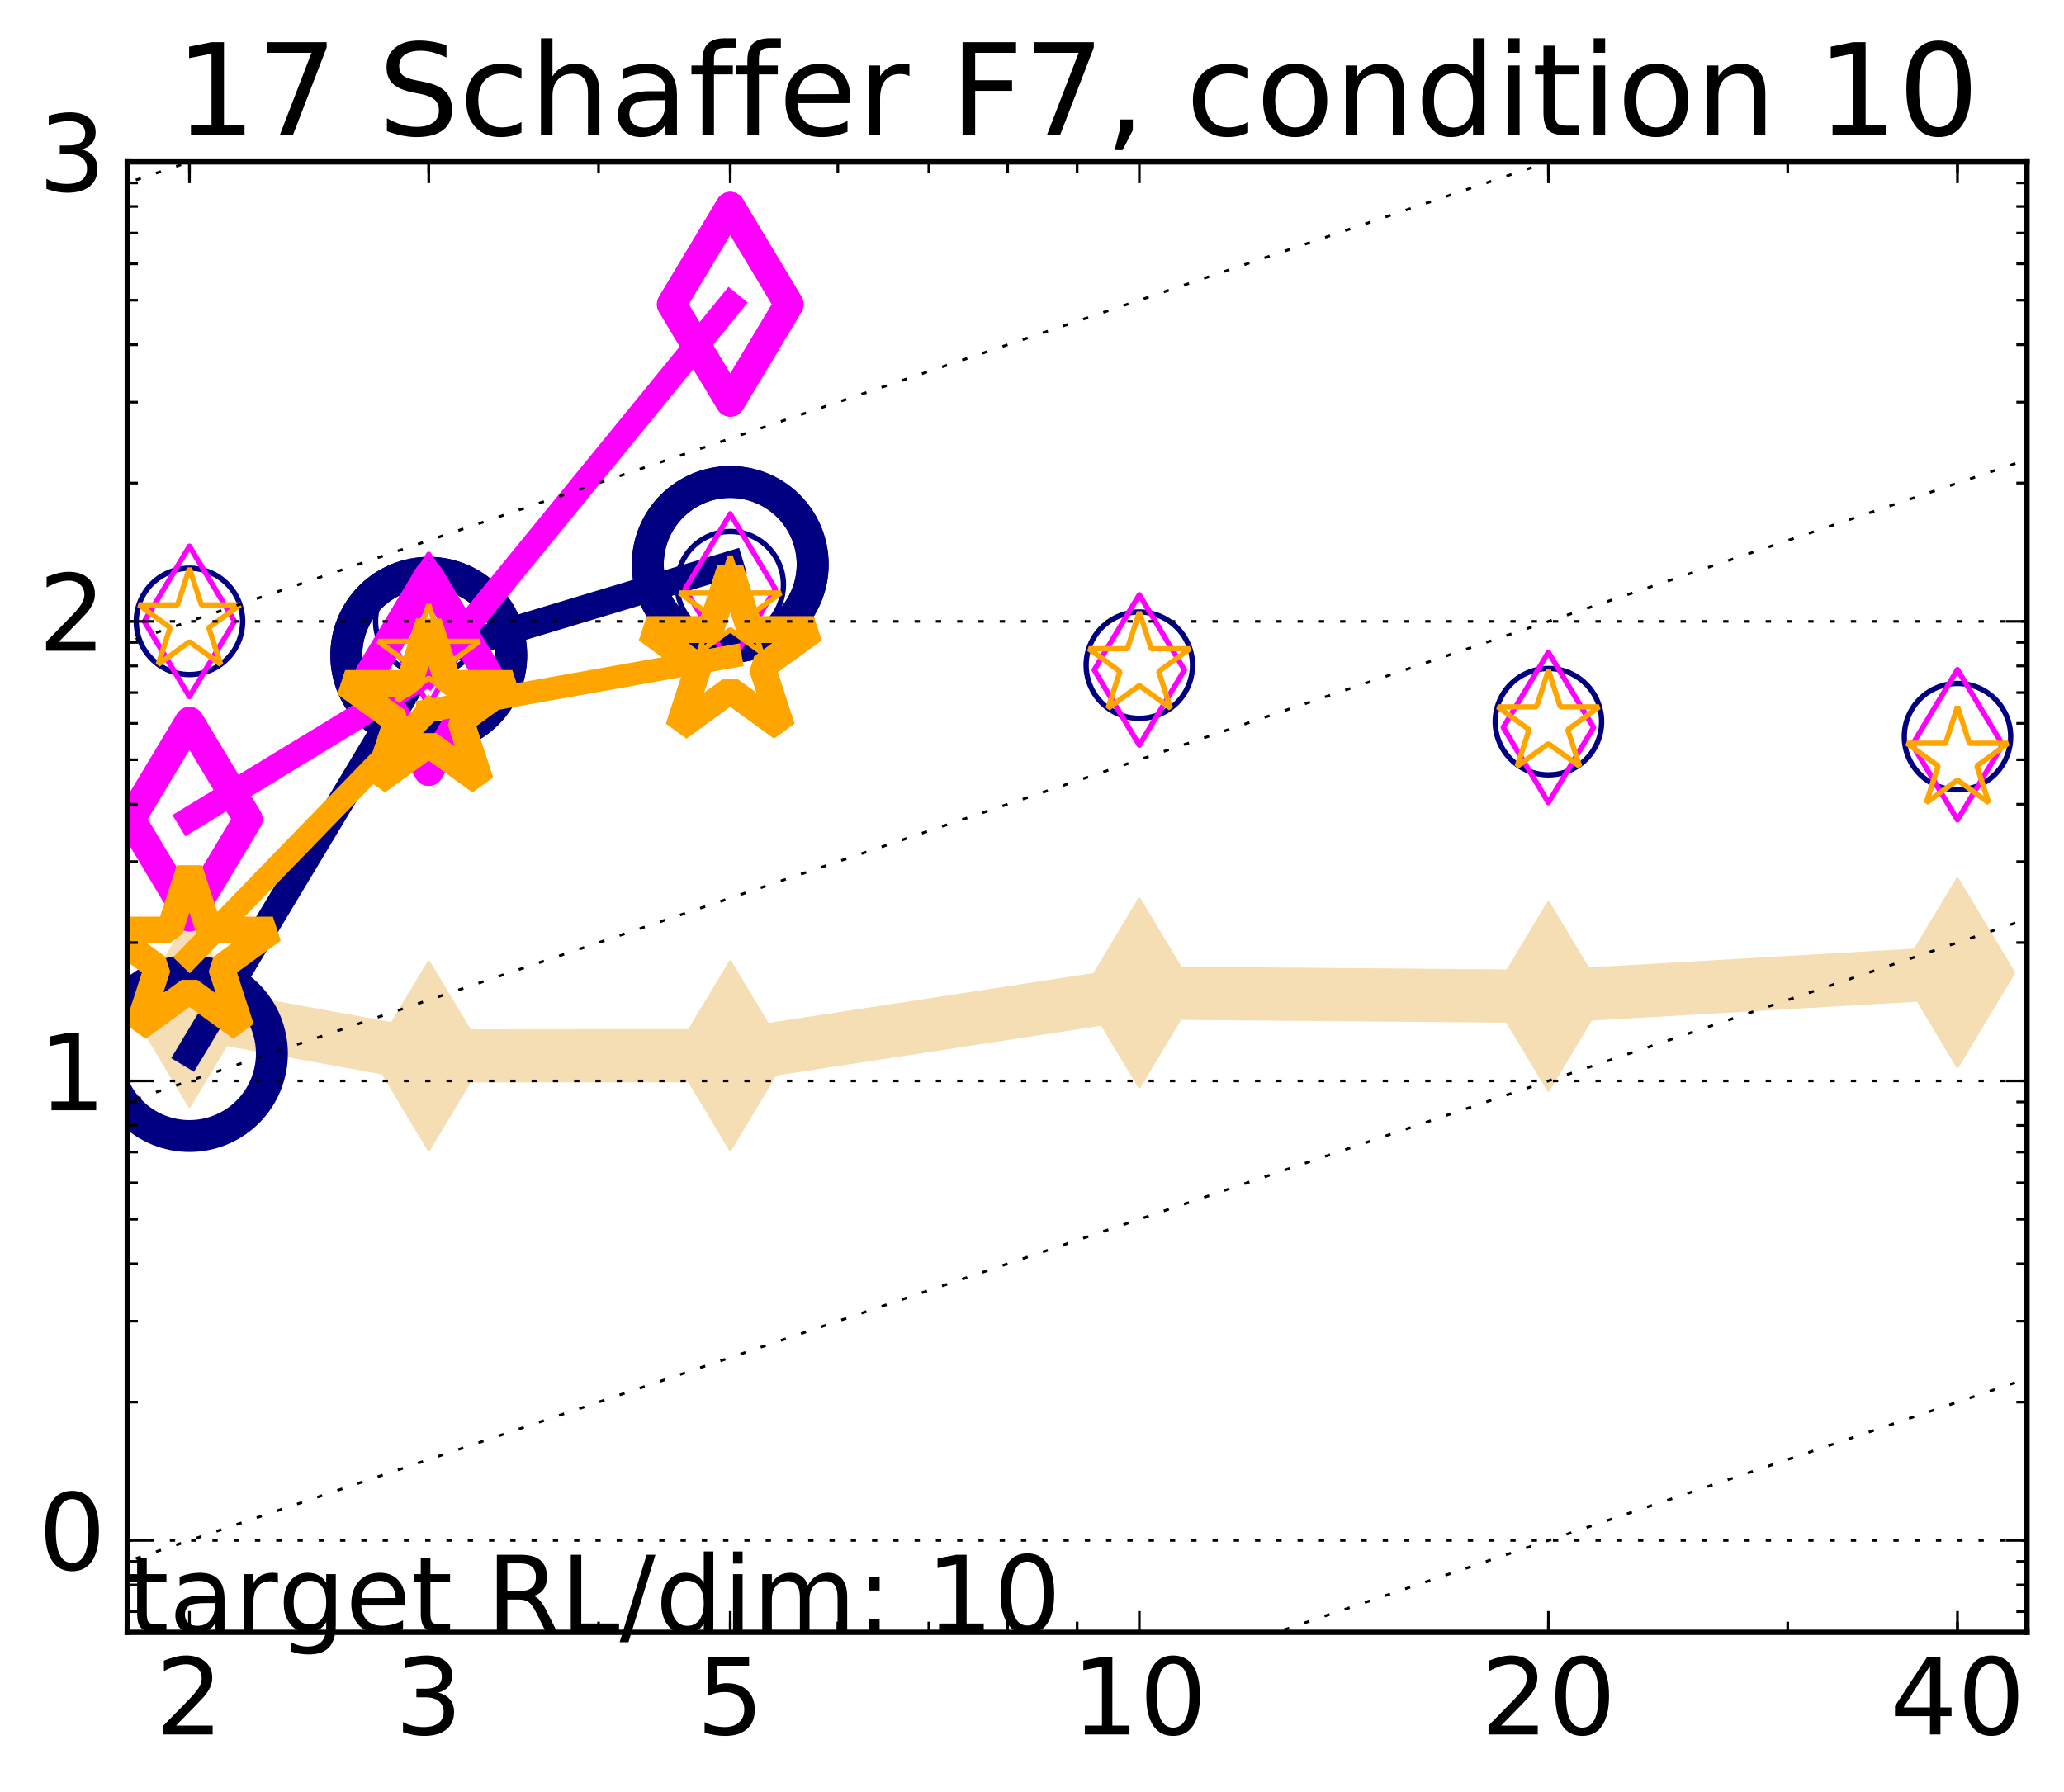 <?xml version="1.0" encoding="utf-8" standalone="no"?>
<!DOCTYPE svg PUBLIC "-//W3C//DTD SVG 1.1//EN"
  "http://www.w3.org/Graphics/SVG/1.1/DTD/svg11.dtd">
<!-- Created with matplotlib (http://matplotlib.org/) -->
<svg height="337pt" version="1.1" viewBox="0 0 388 337" width="388pt" xmlns="http://www.w3.org/2000/svg" xmlns:xlink="http://www.w3.org/1999/xlink">
 <defs>
  <style type="text/css">
*{stroke-linecap:butt;stroke-linejoin:round;stroke-miterlimit:100000;}
  </style>
 </defs>
 <g id="figure_1">
  <g id="patch_1">
   <path d="M 0 337.473 
L 388.245 337.473 
L 388.245 0 
L 0 0 
z
" style="fill:#ffffff;"/>
  </g>
  <g id="axes_1">
   <g id="patch_2">
    <path d="M 23.925 306.916 
L 381.045 306.916 
L 381.045 30.436 
L 23.925 30.436 
z
" style="fill:#ffffff;"/>
   </g>
   <g id="line2d_1">
    <path clip-path="url(#p5374dbd793)" d="M 35.614 190.344 
L 80.599 198.54 
L 137.273 198.496 
L 214.174 186.695 
L 291.076 187.353 
L 367.977 182.898 
" style="fill:none;stroke:#f5deb3;stroke-linecap:square;stroke-width:10.0;"/>
    <defs>
     <path d="M -0 17.678 
L 10.607 0 
L 0 -17.678 
L -10.607 -0 
z
" id="mf385899642" style="stroke:#f5deb3;stroke-linejoin:miter;stroke-width:0.5;"/>
    </defs>
    <g clip-path="url(#p5374dbd793)">
     <use style="fill:#f5deb3;stroke:#f5deb3;stroke-linejoin:miter;stroke-width:0.5;" x="35.614" xlink:href="#mf385899642" y="190.344"/>
     <use style="fill:#f5deb3;stroke:#f5deb3;stroke-linejoin:miter;stroke-width:0.5;" x="80.599" xlink:href="#mf385899642" y="198.54"/>
     <use style="fill:#f5deb3;stroke:#f5deb3;stroke-linejoin:miter;stroke-width:0.5;" x="137.273" xlink:href="#mf385899642" y="198.496"/>
     <use style="fill:#f5deb3;stroke:#f5deb3;stroke-linejoin:miter;stroke-width:0.5;" x="214.174" xlink:href="#mf385899642" y="186.695"/>
     <use style="fill:#f5deb3;stroke:#f5deb3;stroke-linejoin:miter;stroke-width:0.5;" x="291.076" xlink:href="#mf385899642" y="187.353"/>
     <use style="fill:#f5deb3;stroke:#f5deb3;stroke-linejoin:miter;stroke-width:0.5;" x="367.977" xlink:href="#mf385899642" y="182.898"/>
    </g>
   </g>
   <g id="line2d_2">
    <path clip-path="url(#p5374dbd793)" d="M 35.614 198.101 
L 80.599 123.2 
" style="fill:none;stroke:#000080;stroke-linecap:square;stroke-width:5.0;"/>
    <defs>
     <path d="M 0 15.5 
C 4.111 15.5 8.053 13.867 10.96 10.96 
C 13.867 8.053 15.5 4.111 15.5 0 
C 15.5 -4.111 13.867 -8.053 10.96 -10.96 
C 8.053 -13.867 4.111 -15.5 0 -15.5 
C -4.111 -15.5 -8.053 -13.867 -10.96 -10.96 
C -13.867 -8.053 -15.5 -4.111 -15.5 0 
C -15.5 4.111 -13.867 8.053 -10.96 10.96 
C -8.053 13.867 -4.111 15.5 0 15.5 
z
" id="m1845f52365" style="stroke:#000080;stroke-width:6.0;"/>
    </defs>
    <g clip-path="url(#p5374dbd793)">
     <use style="fill:none;stroke:#000080;stroke-width:6.0;" x="35.614" xlink:href="#m1845f52365" y="198.101"/>
     <use style="fill:none;stroke:#000080;stroke-width:6.0;" x="80.599" xlink:href="#m1845f52365" y="123.2"/>
    </g>
   </g>
   <g id="line2d_3">
    <path clip-path="url(#p5374dbd793)" d="M 80.599 123.2 
L 137.273 106.121 
" style="fill:none;stroke:#000080;stroke-linecap:square;stroke-width:5.0;"/>
    <g clip-path="url(#p5374dbd793)">
     <use style="fill:none;stroke:#000080;stroke-width:6.0;" x="80.599" xlink:href="#m1845f52365" y="123.2"/>
     <use style="fill:none;stroke:#000080;stroke-width:6.0;" x="137.273" xlink:href="#m1845f52365" y="106.121"/>
    </g>
   </g>
   <g id="line2d_4">
    <path clip-path="url(#p5374dbd793)" d="M 137.273 106.121 
" style="fill:none;stroke:#000080;stroke-linecap:square;stroke-width:5.0;"/>
    <g clip-path="url(#p5374dbd793)">
     <use style="fill:none;stroke:#000080;stroke-width:6.0;" x="137.273" xlink:href="#m1845f52365" y="106.121"/>
    </g>
   </g>
   <g id="line2d_5"/>
   <g id="line2d_6">
    <defs>
     <path d="M 0 10 
C 2.652 10 5.196 8.946 7.071 7.071 
C 8.946 5.196 10 2.652 10 0 
C 10 -2.652 8.946 -5.196 7.071 -7.071 
C 5.196 -8.946 2.652 -10 0 -10 
C -2.652 -10 -5.196 -8.946 -7.071 -7.071 
C -8.946 -5.196 -10 -2.652 -10 0 
C -10 2.652 -8.946 5.196 -7.071 7.071 
C -5.196 8.946 -2.652 10 0 10 
z
" id="m3230e5a90c" style="stroke:#000080;"/>
    </defs>
    <g clip-path="url(#p5374dbd793)">
     <use style="fill:none;stroke:#000080;" x="35.614" xlink:href="#m3230e5a90c" y="116.836"/>
     <use style="fill:none;stroke:#000080;" x="80.599" xlink:href="#m3230e5a90c" y="116.836"/>
     <use style="fill:none;stroke:#000080;" x="137.273" xlink:href="#m3230e5a90c" y="109.933"/>
     <use style="fill:none;stroke:#000080;" x="214.174" xlink:href="#m3230e5a90c" y="125.069"/>
     <use style="fill:none;stroke:#000080;" x="291.076" xlink:href="#m3230e5a90c" y="135.693"/>
     <use style="fill:none;stroke:#000080;" x="367.977" xlink:href="#m3230e5a90c" y="138.509"/>
    </g>
   </g>
   <g id="line2d_7">
    <path clip-path="url(#p5374dbd793)" d="M 35.614 154.027 
L 80.599 126.627 
" style="fill:none;stroke:#ff00ff;stroke-linecap:square;stroke-width:4.667;"/>
    <defs>
     <path d="M -0 18.385 
L 11.031 0 
L 0 -18.385 
L -11.031 -0 
z
" id="m3f349954c4" style="stroke:#ff00ff;stroke-linejoin:miter;stroke-width:5.5;"/>
    </defs>
    <g clip-path="url(#p5374dbd793)">
     <use style="fill:none;stroke:#ff00ff;stroke-linejoin:miter;stroke-width:5.5;" x="35.614" xlink:href="#m3f349954c4" y="154.027"/>
     <use style="fill:none;stroke:#ff00ff;stroke-linejoin:miter;stroke-width:5.5;" x="80.599" xlink:href="#m3f349954c4" y="126.627"/>
    </g>
   </g>
   <g id="line2d_8">
    <path clip-path="url(#p5374dbd793)" d="M 80.599 126.627 
L 137.273 57.208 
" style="fill:none;stroke:#ff00ff;stroke-linecap:square;stroke-width:4.667;"/>
    <g clip-path="url(#p5374dbd793)">
     <use style="fill:none;stroke:#ff00ff;stroke-linejoin:miter;stroke-width:5.5;" x="80.599" xlink:href="#m3f349954c4" y="126.627"/>
     <use style="fill:none;stroke:#ff00ff;stroke-linejoin:miter;stroke-width:5.5;" x="137.273" xlink:href="#m3f349954c4" y="57.208"/>
    </g>
   </g>
   <g id="line2d_9">
    <path clip-path="url(#p5374dbd793)" d="M 137.273 57.208 
" style="fill:none;stroke:#ff00ff;stroke-linecap:square;stroke-width:4.667;"/>
    <g clip-path="url(#p5374dbd793)">
     <use style="fill:none;stroke:#ff00ff;stroke-linejoin:miter;stroke-width:5.5;" x="137.273" xlink:href="#m3f349954c4" y="57.208"/>
    </g>
   </g>
   <g id="line2d_10"/>
   <g id="line2d_11">
    <defs>
     <path d="M -0 14.142 
L 8.485 0 
L -0 -14.142 
L -8.485 -0 
z
" id="me1ca79b03e" style="stroke:#ff00ff;stroke-linejoin:miter;"/>
    </defs>
    <g clip-path="url(#p5374dbd793)">
     <use style="fill:none;stroke:#ff00ff;stroke-linejoin:miter;" x="35.614" xlink:href="#me1ca79b03e" y="116.836"/>
     <use style="fill:none;stroke:#ff00ff;stroke-linejoin:miter;" x="80.599" xlink:href="#me1ca79b03e" y="118.368"/>
     <use style="fill:none;stroke:#ff00ff;stroke-linejoin:miter;" x="137.273" xlink:href="#me1ca79b03e" y="110.753"/>
     <use style="fill:none;stroke:#ff00ff;stroke-linejoin:miter;" x="214.174" xlink:href="#me1ca79b03e" y="125.967"/>
     <use style="fill:none;stroke:#ff00ff;stroke-linejoin:miter;" x="291.076" xlink:href="#me1ca79b03e" y="136.762"/>
     <use style="fill:none;stroke:#ff00ff;stroke-linejoin:miter;" x="367.977" xlink:href="#me1ca79b03e" y="140.027"/>
    </g>
   </g>
   <g id="line2d_12">
    <path clip-path="url(#p5374dbd793)" d="M 35.614 179.95 
L 80.599 133.602 
" style="fill:none;stroke:#ffa500;stroke-linecap:square;stroke-width:4.333;"/>
    <defs>
     <path d="M 0 -16.5 
L -3.704 -5.099 
L -15.692 -5.099 
L -5.994 1.948 
L -9.698 13.349 
L -0 6.302 
L 9.698 13.349 
L 5.994 1.948 
L 15.692 -5.099 
L 3.704 -5.099 
z
" id="m1f66121f19" style="stroke:#ffa500;stroke-linejoin:bevel;stroke-width:5.0;"/>
    </defs>
    <g clip-path="url(#p5374dbd793)">
     <use style="fill:none;stroke:#ffa500;stroke-linejoin:bevel;stroke-width:5.0;" x="35.614" xlink:href="#m1f66121f19" y="179.95"/>
     <use style="fill:none;stroke:#ffa500;stroke-linejoin:bevel;stroke-width:5.0;" x="80.599" xlink:href="#m1f66121f19" y="133.602"/>
    </g>
   </g>
   <g id="line2d_13">
    <path clip-path="url(#p5374dbd793)" d="M 80.599 133.602 
L 137.273 123.479 
" style="fill:none;stroke:#ffa500;stroke-linecap:square;stroke-width:4.333;"/>
    <g clip-path="url(#p5374dbd793)">
     <use style="fill:none;stroke:#ffa500;stroke-linejoin:bevel;stroke-width:5.0;" x="80.599" xlink:href="#m1f66121f19" y="133.602"/>
     <use style="fill:none;stroke:#ffa500;stroke-linejoin:bevel;stroke-width:5.0;" x="137.273" xlink:href="#m1f66121f19" y="123.479"/>
    </g>
   </g>
   <g id="line2d_14">
    <path clip-path="url(#p5374dbd793)" d="M 137.273 123.479 
" style="fill:none;stroke:#ffa500;stroke-linecap:square;stroke-width:4.333;"/>
    <g clip-path="url(#p5374dbd793)">
     <use style="fill:none;stroke:#ffa500;stroke-linejoin:bevel;stroke-width:5.0;" x="137.273" xlink:href="#m1f66121f19" y="123.479"/>
    </g>
   </g>
   <g id="line2d_15"/>
   <g id="line2d_16">
    <defs>
     <path d="M 0 -10 
L -2.245 -3.09 
L -9.511 -3.09 
L -3.633 1.18 
L -5.878 8.09 
L -0 3.82 
L 5.878 8.09 
L 3.633 1.18 
L 9.511 -3.09 
L 2.245 -3.09 
z
" id="m0c1219dcbb" style="stroke:#ffa500;stroke-linejoin:bevel;"/>
    </defs>
    <g clip-path="url(#p5374dbd793)">
     <use style="fill:none;stroke:#ffa500;stroke-linejoin:bevel;" x="35.614" xlink:href="#m0c1219dcbb" y="116.836"/>
     <use style="fill:none;stroke:#ffa500;stroke-linejoin:bevel;" x="80.599" xlink:href="#m0c1219dcbb" y="123.678"/>
     <use style="fill:none;stroke:#ffa500;stroke-linejoin:bevel;" x="137.273" xlink:href="#m0c1219dcbb" y="114.579"/>
     <use style="fill:none;stroke:#ffa500;stroke-linejoin:bevel;" x="214.174" xlink:href="#m0c1219dcbb" y="125.069"/>
     <use style="fill:none;stroke:#ffa500;stroke-linejoin:bevel;" x="291.076" xlink:href="#m0c1219dcbb" y="136.004"/>
     <use style="fill:none;stroke:#ffa500;stroke-linejoin:bevel;" x="367.977" xlink:href="#m0c1219dcbb" y="142.845"/>
    </g>
   </g>
   <g id="line2d_17"/>
   <g id="line2d_18">
    <path clip-path="url(#p5374dbd793)" d="M 146.68 338.473 
L 389.245 256.434 
" style="fill:none;stroke:#000000;stroke-dasharray:1,3;stroke-dashoffset:0.0;stroke-width:0.5;"/>
   </g>
   <g id="line2d_19">
    <path clip-path="url(#p5374dbd793)" d="M -1 302.02 
L 389.245 170.034 
" style="fill:none;stroke:#000000;stroke-dasharray:1,3;stroke-dashoffset:0.0;stroke-width:0.5;"/>
   </g>
   <g id="line2d_20">
    <path clip-path="url(#p5374dbd793)" d="M -1 215.62 
L 389.245 83.634 
" style="fill:none;stroke:#000000;stroke-dasharray:1,3;stroke-dashoffset:0.0;stroke-width:0.5;"/>
   </g>
   <g id="line2d_21">
    <path clip-path="url(#p5374dbd793)" d="M -1 129.22 
L 384.024 -1 
" style="fill:none;stroke:#000000;stroke-dasharray:1,3;stroke-dashoffset:0.0;stroke-width:0.5;"/>
   </g>
   <g id="line2d_22">
    <path clip-path="url(#p5374dbd793)" d="M -1 42.82 
L 128.563 -1 
" style="fill:none;stroke:#000000;stroke-dasharray:1,3;stroke-dashoffset:0.0;stroke-width:0.5;"/>
   </g>
   <g id="line2d_23">
    <path clip-path="url(#p5374dbd793)" style="fill:none;stroke:#000000;stroke-dasharray:1,3;stroke-dashoffset:0.0;stroke-width:0.5;"/>
   </g>
   <g id="line2d_24">
    <path clip-path="url(#p5374dbd793)" style="fill:none;stroke:#000000;stroke-dasharray:1,3;stroke-dashoffset:0.0;stroke-width:0.5;"/>
   </g>
   <g id="line2d_25">
    <path clip-path="url(#p5374dbd793)" style="fill:none;stroke:#000000;stroke-dasharray:1,3;stroke-dashoffset:0.0;stroke-width:0.5;"/>
   </g>
   <g id="line2d_26">
    <path clip-path="url(#p5374dbd793)" style="fill:none;stroke:#000000;stroke-dasharray:1,3;stroke-dashoffset:0.0;stroke-width:0.5;"/>
   </g>
   <g id="patch_3">
    <path d="M 23.925 30.436 
L 381.045 30.436 
" style="fill:none;stroke:#000000;stroke-linecap:square;stroke-linejoin:miter;"/>
   </g>
   <g id="patch_4">
    <path d="M 381.045 306.916 
L 381.045 30.436 
" style="fill:none;stroke:#000000;stroke-linecap:square;stroke-linejoin:miter;"/>
   </g>
   <g id="patch_5">
    <path d="M 23.925 306.916 
L 381.045 306.916 
" style="fill:none;stroke:#000000;stroke-linecap:square;stroke-linejoin:miter;"/>
   </g>
   <g id="patch_6">
    <path d="M 23.925 306.916 
L 23.925 30.436 
" style="fill:none;stroke:#000000;stroke-linecap:square;stroke-linejoin:miter;"/>
   </g>
   <g id="matplotlib.axis_1">
    <g id="xtick_1">
     <g id="line2d_27">
      <defs>
       <path d="M 0 0 
L 0 -4 
" id="m4914d55da1" style="stroke:#000000;stroke-width:0.5;"/>
      </defs>
      <g>
       <use style="stroke:#000000;stroke-width:0.5;" x="35.614" xlink:href="#m4914d55da1" y="306.916"/>
      </g>
     </g>
     <g id="line2d_28">
      <defs>
       <path d="M 0 0 
L 0 4 
" id="m91e66fb997" style="stroke:#000000;stroke-width:0.5;"/>
      </defs>
      <g>
       <use style="stroke:#000000;stroke-width:0.5;" x="35.614" xlink:href="#m91e66fb997" y="30.436"/>
      </g>
     </g>
     <g id="text_1">
      <!-- 2 -->
      <defs>
       <path d="M 19.188 8.297 
L 53.609 8.297 
L 53.609 0 
L 7.328 0 
L 7.328 8.297 
Q 12.938 14.109 22.625 23.891 
Q 32.328 33.688 34.812 36.531 
Q 39.547 41.844 41.422 45.531 
Q 43.312 49.219 43.312 52.781 
Q 43.312 58.594 39.234 62.25 
Q 35.156 65.922 28.609 65.922 
Q 23.969 65.922 18.812 64.312 
Q 13.672 62.703 7.812 59.422 
L 7.812 69.391 
Q 13.766 71.781 18.938 73 
Q 24.125 74.219 28.422 74.219 
Q 39.75 74.219 46.484 68.547 
Q 53.219 62.891 53.219 53.422 
Q 53.219 48.922 51.531 44.891 
Q 49.859 40.875 45.406 35.406 
Q 44.188 33.984 37.641 27.219 
Q 31.109 20.453 19.188 8.297 
" id="BitstreamVeraSans-Roman-32"/>
      </defs>
      <g transform="translate(29.252 326.113)scale(0.2 -0.2)">
       <use xlink:href="#BitstreamVeraSans-Roman-32"/>
      </g>
     </g>
    </g>
    <g id="xtick_2">
     <g id="line2d_29">
      <g>
       <use style="stroke:#000000;stroke-width:0.5;" x="80.599" xlink:href="#m4914d55da1" y="306.916"/>
      </g>
     </g>
     <g id="line2d_30">
      <g>
       <use style="stroke:#000000;stroke-width:0.5;" x="80.599" xlink:href="#m91e66fb997" y="30.436"/>
      </g>
     </g>
     <g id="text_2">
      <!-- 3 -->
      <defs>
       <path d="M 40.578 39.312 
Q 47.656 37.797 51.625 33 
Q 55.609 28.219 55.609 21.188 
Q 55.609 10.406 48.188 4.484 
Q 40.766 -1.422 27.094 -1.422 
Q 22.516 -1.422 17.656 -0.516 
Q 12.797 0.391 7.625 2.203 
L 7.625 11.719 
Q 11.719 9.328 16.594 8.109 
Q 21.484 6.891 26.812 6.891 
Q 36.078 6.891 40.938 10.547 
Q 45.797 14.203 45.797 21.188 
Q 45.797 27.641 41.281 31.266 
Q 36.766 34.906 28.719 34.906 
L 20.219 34.906 
L 20.219 43.016 
L 29.109 43.016 
Q 36.375 43.016 40.234 45.922 
Q 44.094 48.828 44.094 54.297 
Q 44.094 59.906 40.109 62.906 
Q 36.141 65.922 28.719 65.922 
Q 24.656 65.922 20.016 65.031 
Q 15.375 64.156 9.812 62.312 
L 9.812 71.094 
Q 15.438 72.656 20.344 73.438 
Q 25.25 74.219 29.594 74.219 
Q 40.828 74.219 47.359 69.109 
Q 53.906 64.016 53.906 55.328 
Q 53.906 49.266 50.438 45.094 
Q 46.969 40.922 40.578 39.312 
" id="BitstreamVeraSans-Roman-33"/>
      </defs>
      <g transform="translate(74.236 326.113)scale(0.2 -0.2)">
       <use xlink:href="#BitstreamVeraSans-Roman-33"/>
      </g>
     </g>
    </g>
    <g id="xtick_3">
     <g id="line2d_31">
      <g>
       <use style="stroke:#000000;stroke-width:0.5;" x="137.273" xlink:href="#m4914d55da1" y="306.916"/>
      </g>
     </g>
     <g id="line2d_32">
      <g>
       <use style="stroke:#000000;stroke-width:0.5;" x="137.273" xlink:href="#m91e66fb997" y="30.436"/>
      </g>
     </g>
     <g id="text_3">
      <!-- 5 -->
      <defs>
       <path d="M 10.797 72.906 
L 49.516 72.906 
L 49.516 64.594 
L 19.828 64.594 
L 19.828 46.734 
Q 21.969 47.469 24.109 47.828 
Q 26.266 48.188 28.422 48.188 
Q 40.625 48.188 47.75 41.5 
Q 54.891 34.812 54.891 23.391 
Q 54.891 11.625 47.562 5.094 
Q 40.234 -1.422 26.906 -1.422 
Q 22.312 -1.422 17.547 -0.641 
Q 12.797 0.141 7.719 1.703 
L 7.719 11.625 
Q 12.109 9.234 16.797 8.062 
Q 21.484 6.891 26.703 6.891 
Q 35.156 6.891 40.078 11.328 
Q 45.016 15.766 45.016 23.391 
Q 45.016 31 40.078 35.438 
Q 35.156 39.891 26.703 39.891 
Q 22.75 39.891 18.812 39.016 
Q 14.891 38.141 10.797 36.281 
z
" id="BitstreamVeraSans-Roman-35"/>
      </defs>
      <g transform="translate(130.91 326.113)scale(0.2 -0.2)">
       <use xlink:href="#BitstreamVeraSans-Roman-35"/>
      </g>
     </g>
    </g>
    <g id="xtick_4">
     <g id="line2d_33">
      <g>
       <use style="stroke:#000000;stroke-width:0.5;" x="214.174" xlink:href="#m4914d55da1" y="306.916"/>
      </g>
     </g>
     <g id="line2d_34">
      <g>
       <use style="stroke:#000000;stroke-width:0.5;" x="214.174" xlink:href="#m91e66fb997" y="30.436"/>
      </g>
     </g>
     <g id="text_4">
      <!-- 10 -->
      <defs>
       <path d="M 31.781 66.406 
Q 24.172 66.406 20.328 58.906 
Q 16.5 51.422 16.5 36.375 
Q 16.5 21.391 20.328 13.891 
Q 24.172 6.391 31.781 6.391 
Q 39.453 6.391 43.281 13.891 
Q 47.125 21.391 47.125 36.375 
Q 47.125 51.422 43.281 58.906 
Q 39.453 66.406 31.781 66.406 
M 31.781 74.219 
Q 44.047 74.219 50.516 64.516 
Q 56.984 54.828 56.984 36.375 
Q 56.984 17.969 50.516 8.266 
Q 44.047 -1.422 31.781 -1.422 
Q 19.531 -1.422 13.062 8.266 
Q 6.594 17.969 6.594 36.375 
Q 6.594 54.828 13.062 64.516 
Q 19.531 74.219 31.781 74.219 
" id="BitstreamVeraSans-Roman-30"/>
       <path d="M 12.406 8.297 
L 28.516 8.297 
L 28.516 63.922 
L 10.984 60.406 
L 10.984 69.391 
L 28.422 72.906 
L 38.281 72.906 
L 38.281 8.297 
L 54.391 8.297 
L 54.391 0 
L 12.406 0 
z
" id="BitstreamVeraSans-Roman-31"/>
      </defs>
      <g transform="translate(201.449 326.113)scale(0.2 -0.2)">
       <use xlink:href="#BitstreamVeraSans-Roman-31"/>
       <use x="63.623" xlink:href="#BitstreamVeraSans-Roman-30"/>
      </g>
     </g>
    </g>
    <g id="xtick_5">
     <g id="line2d_35">
      <g>
       <use style="stroke:#000000;stroke-width:0.5;" x="291.076" xlink:href="#m4914d55da1" y="306.916"/>
      </g>
     </g>
     <g id="line2d_36">
      <g>
       <use style="stroke:#000000;stroke-width:0.5;" x="291.076" xlink:href="#m91e66fb997" y="30.436"/>
      </g>
     </g>
     <g id="text_5">
      <!-- 20 -->
      <g transform="translate(278.351 326.113)scale(0.2 -0.2)">
       <use xlink:href="#BitstreamVeraSans-Roman-32"/>
       <use x="63.623" xlink:href="#BitstreamVeraSans-Roman-30"/>
      </g>
     </g>
    </g>
    <g id="xtick_6">
     <g id="line2d_37">
      <g>
       <use style="stroke:#000000;stroke-width:0.5;" x="367.977" xlink:href="#m4914d55da1" y="306.916"/>
      </g>
     </g>
     <g id="line2d_38">
      <g>
       <use style="stroke:#000000;stroke-width:0.5;" x="367.977" xlink:href="#m91e66fb997" y="30.436"/>
      </g>
     </g>
     <g id="text_6">
      <!-- 40 -->
      <defs>
       <path d="M 37.797 64.312 
L 12.891 25.391 
L 37.797 25.391 
z
M 35.203 72.906 
L 47.609 72.906 
L 47.609 25.391 
L 58.016 25.391 
L 58.016 17.188 
L 47.609 17.188 
L 47.609 0 
L 37.797 0 
L 37.797 17.188 
L 4.891 17.188 
L 4.891 26.703 
z
" id="BitstreamVeraSans-Roman-34"/>
      </defs>
      <g transform="translate(355.252 326.113)scale(0.2 -0.2)">
       <use xlink:href="#BitstreamVeraSans-Roman-34"/>
       <use x="63.623" xlink:href="#BitstreamVeraSans-Roman-30"/>
      </g>
     </g>
    </g>
    <g id="xtick_7">
     <g id="line2d_39">
      <defs>
       <path d="M 0 0 
L 0 -2 
" id="m362e3a668c" style="stroke:#000000;stroke-width:0.5;"/>
      </defs>
      <g>
       <use style="stroke:#000000;stroke-width:0.5;" x="35.614" xlink:href="#m362e3a668c" y="306.916"/>
      </g>
     </g>
     <g id="line2d_40">
      <defs>
       <path d="M 0 0 
L 0 2 
" id="mebaa63daa7" style="stroke:#000000;stroke-width:0.5;"/>
      </defs>
      <g>
       <use style="stroke:#000000;stroke-width:0.5;" x="35.614" xlink:href="#mebaa63daa7" y="30.436"/>
      </g>
     </g>
    </g>
    <g id="xtick_8">
     <g id="line2d_41">
      <g>
       <use style="stroke:#000000;stroke-width:0.5;" x="80.599" xlink:href="#m362e3a668c" y="306.916"/>
      </g>
     </g>
     <g id="line2d_42">
      <g>
       <use style="stroke:#000000;stroke-width:0.5;" x="80.599" xlink:href="#mebaa63daa7" y="30.436"/>
      </g>
     </g>
    </g>
    <g id="xtick_9">
     <g id="line2d_43">
      <g>
       <use style="stroke:#000000;stroke-width:0.5;" x="112.516" xlink:href="#m362e3a668c" y="306.916"/>
      </g>
     </g>
     <g id="line2d_44">
      <g>
       <use style="stroke:#000000;stroke-width:0.5;" x="112.516" xlink:href="#mebaa63daa7" y="30.436"/>
      </g>
     </g>
    </g>
    <g id="xtick_10">
     <g id="line2d_45">
      <g>
       <use style="stroke:#000000;stroke-width:0.5;" x="137.273" xlink:href="#m362e3a668c" y="306.916"/>
      </g>
     </g>
     <g id="line2d_46">
      <g>
       <use style="stroke:#000000;stroke-width:0.5;" x="137.273" xlink:href="#mebaa63daa7" y="30.436"/>
      </g>
     </g>
    </g>
    <g id="xtick_11">
     <g id="line2d_47">
      <g>
       <use style="stroke:#000000;stroke-width:0.5;" x="157.5" xlink:href="#m362e3a668c" y="306.916"/>
      </g>
     </g>
     <g id="line2d_48">
      <g>
       <use style="stroke:#000000;stroke-width:0.5;" x="157.5" xlink:href="#mebaa63daa7" y="30.436"/>
      </g>
     </g>
    </g>
    <g id="xtick_12">
     <g id="line2d_49">
      <g>
       <use style="stroke:#000000;stroke-width:0.5;" x="174.603" xlink:href="#m362e3a668c" y="306.916"/>
      </g>
     </g>
     <g id="line2d_50">
      <g>
       <use style="stroke:#000000;stroke-width:0.5;" x="174.603" xlink:href="#mebaa63daa7" y="30.436"/>
      </g>
     </g>
    </g>
    <g id="xtick_13">
     <g id="line2d_51">
      <g>
       <use style="stroke:#000000;stroke-width:0.5;" x="189.417" xlink:href="#m362e3a668c" y="306.916"/>
      </g>
     </g>
     <g id="line2d_52">
      <g>
       <use style="stroke:#000000;stroke-width:0.5;" x="189.417" xlink:href="#mebaa63daa7" y="30.436"/>
      </g>
     </g>
    </g>
    <g id="xtick_14">
     <g id="line2d_53">
      <g>
       <use style="stroke:#000000;stroke-width:0.5;" x="202.485" xlink:href="#m362e3a668c" y="306.916"/>
      </g>
     </g>
     <g id="line2d_54">
      <g>
       <use style="stroke:#000000;stroke-width:0.5;" x="202.485" xlink:href="#mebaa63daa7" y="30.436"/>
      </g>
     </g>
    </g>
    <g id="xtick_15">
     <g id="line2d_55">
      <g>
       <use style="stroke:#000000;stroke-width:0.5;" x="291.076" xlink:href="#m362e3a668c" y="306.916"/>
      </g>
     </g>
     <g id="line2d_56">
      <g>
       <use style="stroke:#000000;stroke-width:0.5;" x="291.076" xlink:href="#mebaa63daa7" y="30.436"/>
      </g>
     </g>
    </g>
    <g id="xtick_16">
     <g id="line2d_57">
      <g>
       <use style="stroke:#000000;stroke-width:0.5;" x="336.06" xlink:href="#m362e3a668c" y="306.916"/>
      </g>
     </g>
     <g id="line2d_58">
      <g>
       <use style="stroke:#000000;stroke-width:0.5;" x="336.06" xlink:href="#mebaa63daa7" y="30.436"/>
      </g>
     </g>
    </g>
    <g id="xtick_17">
     <g id="line2d_59">
      <g>
       <use style="stroke:#000000;stroke-width:0.5;" x="367.977" xlink:href="#m362e3a668c" y="306.916"/>
      </g>
     </g>
     <g id="line2d_60">
      <g>
       <use style="stroke:#000000;stroke-width:0.5;" x="367.977" xlink:href="#mebaa63daa7" y="30.436"/>
      </g>
     </g>
    </g>
   </g>
   <g id="matplotlib.axis_2">
    <g id="ytick_1">
     <g id="line2d_61">
      <path clip-path="url(#p5374dbd793)" d="M 23.925 289.636 
L 381.045 289.636 
" style="fill:none;stroke:#000000;stroke-dasharray:1,3;stroke-dashoffset:0.0;stroke-width:0.5;"/>
     </g>
     <g id="line2d_62">
      <defs>
       <path d="M 0 0 
L 4 0 
" id="mac0bd0ea3e" style="stroke:#000000;stroke-width:0.5;"/>
      </defs>
      <g>
       <use style="stroke:#000000;stroke-width:0.5;" x="23.925" xlink:href="#mac0bd0ea3e" y="289.636"/>
      </g>
     </g>
     <g id="line2d_63">
      <defs>
       <path d="M 0 0 
L -4 0 
" id="m6e7f072599" style="stroke:#000000;stroke-width:0.5;"/>
      </defs>
      <g>
       <use style="stroke:#000000;stroke-width:0.5;" x="381.045" xlink:href="#m6e7f072599" y="289.636"/>
      </g>
     </g>
     <g id="text_7">
      <!-- 0 -->
      <g transform="translate(7.2 295.155)scale(0.2 -0.2)">
       <use xlink:href="#BitstreamVeraSans-Roman-30"/>
      </g>
     </g>
    </g>
    <g id="ytick_2">
     <g id="line2d_64">
      <path clip-path="url(#p5374dbd793)" d="M 23.925 203.236 
L 381.045 203.236 
" style="fill:none;stroke:#000000;stroke-dasharray:1,3;stroke-dashoffset:0.0;stroke-width:0.5;"/>
     </g>
     <g id="line2d_65">
      <g>
       <use style="stroke:#000000;stroke-width:0.5;" x="23.925" xlink:href="#mac0bd0ea3e" y="203.236"/>
      </g>
     </g>
     <g id="line2d_66">
      <g>
       <use style="stroke:#000000;stroke-width:0.5;" x="381.045" xlink:href="#m6e7f072599" y="203.236"/>
      </g>
     </g>
     <g id="text_8">
      <!-- 1 -->
      <g transform="translate(7.2 208.755)scale(0.2 -0.2)">
       <use xlink:href="#BitstreamVeraSans-Roman-31"/>
      </g>
     </g>
    </g>
    <g id="ytick_3">
     <g id="line2d_67">
      <path clip-path="url(#p5374dbd793)" d="M 23.925 116.836 
L 381.045 116.836 
" style="fill:none;stroke:#000000;stroke-dasharray:1,3;stroke-dashoffset:0.0;stroke-width:0.5;"/>
     </g>
     <g id="line2d_68">
      <g>
       <use style="stroke:#000000;stroke-width:0.5;" x="23.925" xlink:href="#mac0bd0ea3e" y="116.836"/>
      </g>
     </g>
     <g id="line2d_69">
      <g>
       <use style="stroke:#000000;stroke-width:0.5;" x="381.045" xlink:href="#m6e7f072599" y="116.836"/>
      </g>
     </g>
     <g id="text_9">
      <!-- 2 -->
      <g transform="translate(7.2 122.355)scale(0.2 -0.2)">
       <use xlink:href="#BitstreamVeraSans-Roman-32"/>
      </g>
     </g>
    </g>
    <g id="ytick_4">
     <g id="line2d_70">
      <path clip-path="url(#p5374dbd793)" d="M 23.925 30.436 
L 381.045 30.436 
" style="fill:none;stroke:#000000;stroke-dasharray:1,3;stroke-dashoffset:0.0;stroke-width:0.5;"/>
     </g>
     <g id="line2d_71">
      <g>
       <use style="stroke:#000000;stroke-width:0.5;" x="23.925" xlink:href="#mac0bd0ea3e" y="30.436"/>
      </g>
     </g>
     <g id="line2d_72">
      <g>
       <use style="stroke:#000000;stroke-width:0.5;" x="381.045" xlink:href="#m6e7f072599" y="30.436"/>
      </g>
     </g>
     <g id="text_10">
      <!-- 3 -->
      <g transform="translate(7.2 35.955)scale(0.2 -0.2)">
       <use xlink:href="#BitstreamVeraSans-Roman-33"/>
      </g>
     </g>
    </g>
    <g id="ytick_5">
     <g id="line2d_73">
      <defs>
       <path d="M 0 0 
L 2 0 
" id="m4eefa6e1ff" style="stroke:#000000;stroke-width:0.5;"/>
      </defs>
      <g>
       <use style="stroke:#000000;stroke-width:0.5;" x="23.925" xlink:href="#m4eefa6e1ff" y="303.02"/>
      </g>
     </g>
     <g id="line2d_74">
      <defs>
       <path d="M 0 0 
L -2 0 
" id="m35402cc429" style="stroke:#000000;stroke-width:0.5;"/>
      </defs>
      <g>
       <use style="stroke:#000000;stroke-width:0.5;" x="381.045" xlink:href="#m35402cc429" y="303.02"/>
      </g>
     </g>
    </g>
    <g id="ytick_6">
     <g id="line2d_75">
      <g>
       <use style="stroke:#000000;stroke-width:0.5;" x="23.925" xlink:href="#m4eefa6e1ff" y="298.009"/>
      </g>
     </g>
     <g id="line2d_76">
      <g>
       <use style="stroke:#000000;stroke-width:0.5;" x="381.045" xlink:href="#m35402cc429" y="298.009"/>
      </g>
     </g>
    </g>
    <g id="ytick_7">
     <g id="line2d_77">
      <g>
       <use style="stroke:#000000;stroke-width:0.5;" x="23.925" xlink:href="#m4eefa6e1ff" y="293.59"/>
      </g>
     </g>
     <g id="line2d_78">
      <g>
       <use style="stroke:#000000;stroke-width:0.5;" x="381.045" xlink:href="#m35402cc429" y="293.59"/>
      </g>
     </g>
    </g>
    <g id="ytick_8">
     <g id="line2d_79">
      <g>
       <use style="stroke:#000000;stroke-width:0.5;" x="23.925" xlink:href="#m4eefa6e1ff" y="263.627"/>
      </g>
     </g>
     <g id="line2d_80">
      <g>
       <use style="stroke:#000000;stroke-width:0.5;" x="381.045" xlink:href="#m35402cc429" y="263.627"/>
      </g>
     </g>
    </g>
    <g id="ytick_9">
     <g id="line2d_81">
      <g>
       <use style="stroke:#000000;stroke-width:0.5;" x="23.925" xlink:href="#m4eefa6e1ff" y="248.413"/>
      </g>
     </g>
     <g id="line2d_82">
      <g>
       <use style="stroke:#000000;stroke-width:0.5;" x="381.045" xlink:href="#m35402cc429" y="248.413"/>
      </g>
     </g>
    </g>
    <g id="ytick_10">
     <g id="line2d_83">
      <g>
       <use style="stroke:#000000;stroke-width:0.5;" x="23.925" xlink:href="#m4eefa6e1ff" y="237.618"/>
      </g>
     </g>
     <g id="line2d_84">
      <g>
       <use style="stroke:#000000;stroke-width:0.5;" x="381.045" xlink:href="#m35402cc429" y="237.618"/>
      </g>
     </g>
    </g>
    <g id="ytick_11">
     <g id="line2d_85">
      <g>
       <use style="stroke:#000000;stroke-width:0.5;" x="23.925" xlink:href="#m4eefa6e1ff" y="229.245"/>
      </g>
     </g>
     <g id="line2d_86">
      <g>
       <use style="stroke:#000000;stroke-width:0.5;" x="381.045" xlink:href="#m35402cc429" y="229.245"/>
      </g>
     </g>
    </g>
    <g id="ytick_12">
     <g id="line2d_87">
      <g>
       <use style="stroke:#000000;stroke-width:0.5;" x="23.925" xlink:href="#m4eefa6e1ff" y="222.404"/>
      </g>
     </g>
     <g id="line2d_88">
      <g>
       <use style="stroke:#000000;stroke-width:0.5;" x="381.045" xlink:href="#m35402cc429" y="222.404"/>
      </g>
     </g>
    </g>
    <g id="ytick_13">
     <g id="line2d_89">
      <g>
       <use style="stroke:#000000;stroke-width:0.5;" x="23.925" xlink:href="#m4eefa6e1ff" y="216.62"/>
      </g>
     </g>
     <g id="line2d_90">
      <g>
       <use style="stroke:#000000;stroke-width:0.5;" x="381.045" xlink:href="#m35402cc429" y="216.62"/>
      </g>
     </g>
    </g>
    <g id="ytick_14">
     <g id="line2d_91">
      <g>
       <use style="stroke:#000000;stroke-width:0.5;" x="23.925" xlink:href="#m4eefa6e1ff" y="211.609"/>
      </g>
     </g>
     <g id="line2d_92">
      <g>
       <use style="stroke:#000000;stroke-width:0.5;" x="381.045" xlink:href="#m35402cc429" y="211.609"/>
      </g>
     </g>
    </g>
    <g id="ytick_15">
     <g id="line2d_93">
      <g>
       <use style="stroke:#000000;stroke-width:0.5;" x="23.925" xlink:href="#m4eefa6e1ff" y="207.19"/>
      </g>
     </g>
     <g id="line2d_94">
      <g>
       <use style="stroke:#000000;stroke-width:0.5;" x="381.045" xlink:href="#m35402cc429" y="207.19"/>
      </g>
     </g>
    </g>
    <g id="ytick_16">
     <g id="line2d_95">
      <g>
       <use style="stroke:#000000;stroke-width:0.5;" x="23.925" xlink:href="#m4eefa6e1ff" y="177.227"/>
      </g>
     </g>
     <g id="line2d_96">
      <g>
       <use style="stroke:#000000;stroke-width:0.5;" x="381.045" xlink:href="#m35402cc429" y="177.227"/>
      </g>
     </g>
    </g>
    <g id="ytick_17">
     <g id="line2d_97">
      <g>
       <use style="stroke:#000000;stroke-width:0.5;" x="23.925" xlink:href="#m4eefa6e1ff" y="162.013"/>
      </g>
     </g>
     <g id="line2d_98">
      <g>
       <use style="stroke:#000000;stroke-width:0.5;" x="381.045" xlink:href="#m35402cc429" y="162.013"/>
      </g>
     </g>
    </g>
    <g id="ytick_18">
     <g id="line2d_99">
      <g>
       <use style="stroke:#000000;stroke-width:0.5;" x="23.925" xlink:href="#m4eefa6e1ff" y="151.218"/>
      </g>
     </g>
     <g id="line2d_100">
      <g>
       <use style="stroke:#000000;stroke-width:0.5;" x="381.045" xlink:href="#m35402cc429" y="151.218"/>
      </g>
     </g>
    </g>
    <g id="ytick_19">
     <g id="line2d_101">
      <g>
       <use style="stroke:#000000;stroke-width:0.5;" x="23.925" xlink:href="#m4eefa6e1ff" y="142.845"/>
      </g>
     </g>
     <g id="line2d_102">
      <g>
       <use style="stroke:#000000;stroke-width:0.5;" x="381.045" xlink:href="#m35402cc429" y="142.845"/>
      </g>
     </g>
    </g>
    <g id="ytick_20">
     <g id="line2d_103">
      <g>
       <use style="stroke:#000000;stroke-width:0.5;" x="23.925" xlink:href="#m4eefa6e1ff" y="136.004"/>
      </g>
     </g>
     <g id="line2d_104">
      <g>
       <use style="stroke:#000000;stroke-width:0.5;" x="381.045" xlink:href="#m35402cc429" y="136.004"/>
      </g>
     </g>
    </g>
    <g id="ytick_21">
     <g id="line2d_105">
      <g>
       <use style="stroke:#000000;stroke-width:0.5;" x="23.925" xlink:href="#m4eefa6e1ff" y="130.22"/>
      </g>
     </g>
     <g id="line2d_106">
      <g>
       <use style="stroke:#000000;stroke-width:0.5;" x="381.045" xlink:href="#m35402cc429" y="130.22"/>
      </g>
     </g>
    </g>
    <g id="ytick_22">
     <g id="line2d_107">
      <g>
       <use style="stroke:#000000;stroke-width:0.5;" x="23.925" xlink:href="#m4eefa6e1ff" y="125.209"/>
      </g>
     </g>
     <g id="line2d_108">
      <g>
       <use style="stroke:#000000;stroke-width:0.5;" x="381.045" xlink:href="#m35402cc429" y="125.209"/>
      </g>
     </g>
    </g>
    <g id="ytick_23">
     <g id="line2d_109">
      <g>
       <use style="stroke:#000000;stroke-width:0.5;" x="23.925" xlink:href="#m4eefa6e1ff" y="120.79"/>
      </g>
     </g>
     <g id="line2d_110">
      <g>
       <use style="stroke:#000000;stroke-width:0.5;" x="381.045" xlink:href="#m35402cc429" y="120.79"/>
      </g>
     </g>
    </g>
    <g id="ytick_24">
     <g id="line2d_111">
      <g>
       <use style="stroke:#000000;stroke-width:0.5;" x="23.925" xlink:href="#m4eefa6e1ff" y="90.827"/>
      </g>
     </g>
     <g id="line2d_112">
      <g>
       <use style="stroke:#000000;stroke-width:0.5;" x="381.045" xlink:href="#m35402cc429" y="90.827"/>
      </g>
     </g>
    </g>
    <g id="ytick_25">
     <g id="line2d_113">
      <g>
       <use style="stroke:#000000;stroke-width:0.5;" x="23.925" xlink:href="#m4eefa6e1ff" y="75.613"/>
      </g>
     </g>
     <g id="line2d_114">
      <g>
       <use style="stroke:#000000;stroke-width:0.5;" x="381.045" xlink:href="#m35402cc429" y="75.613"/>
      </g>
     </g>
    </g>
    <g id="ytick_26">
     <g id="line2d_115">
      <g>
       <use style="stroke:#000000;stroke-width:0.5;" x="23.925" xlink:href="#m4eefa6e1ff" y="64.818"/>
      </g>
     </g>
     <g id="line2d_116">
      <g>
       <use style="stroke:#000000;stroke-width:0.5;" x="381.045" xlink:href="#m35402cc429" y="64.818"/>
      </g>
     </g>
    </g>
    <g id="ytick_27">
     <g id="line2d_117">
      <g>
       <use style="stroke:#000000;stroke-width:0.5;" x="23.925" xlink:href="#m4eefa6e1ff" y="56.445"/>
      </g>
     </g>
     <g id="line2d_118">
      <g>
       <use style="stroke:#000000;stroke-width:0.5;" x="381.045" xlink:href="#m35402cc429" y="56.445"/>
      </g>
     </g>
    </g>
    <g id="ytick_28">
     <g id="line2d_119">
      <g>
       <use style="stroke:#000000;stroke-width:0.5;" x="23.925" xlink:href="#m4eefa6e1ff" y="49.604"/>
      </g>
     </g>
     <g id="line2d_120">
      <g>
       <use style="stroke:#000000;stroke-width:0.5;" x="381.045" xlink:href="#m35402cc429" y="49.604"/>
      </g>
     </g>
    </g>
    <g id="ytick_29">
     <g id="line2d_121">
      <g>
       <use style="stroke:#000000;stroke-width:0.5;" x="23.925" xlink:href="#m4eefa6e1ff" y="43.82"/>
      </g>
     </g>
     <g id="line2d_122">
      <g>
       <use style="stroke:#000000;stroke-width:0.5;" x="381.045" xlink:href="#m35402cc429" y="43.82"/>
      </g>
     </g>
    </g>
    <g id="ytick_30">
     <g id="line2d_123">
      <g>
       <use style="stroke:#000000;stroke-width:0.5;" x="23.925" xlink:href="#m4eefa6e1ff" y="38.809"/>
      </g>
     </g>
     <g id="line2d_124">
      <g>
       <use style="stroke:#000000;stroke-width:0.5;" x="381.045" xlink:href="#m35402cc429" y="38.809"/>
      </g>
     </g>
    </g>
    <g id="ytick_31">
     <g id="line2d_125">
      <g>
       <use style="stroke:#000000;stroke-width:0.5;" x="23.925" xlink:href="#m4eefa6e1ff" y="34.39"/>
      </g>
     </g>
     <g id="line2d_126">
      <g>
       <use style="stroke:#000000;stroke-width:0.5;" x="381.045" xlink:href="#m35402cc429" y="34.39"/>
      </g>
     </g>
    </g>
   </g>
   <g id="text_11">
    <!-- target RL/dim: 10 -->
    <defs>
     <path id="BitstreamVeraSans-Roman-20"/>
     <path d="M 52 44.188 
Q 55.375 50.25 60.062 53.125 
Q 64.75 56 71.094 56 
Q 79.641 56 84.281 50.016 
Q 88.922 44.047 88.922 33.016 
L 88.922 0 
L 79.891 0 
L 79.891 32.719 
Q 79.891 40.578 77.094 44.375 
Q 74.312 48.188 68.609 48.188 
Q 61.625 48.188 57.562 43.547 
Q 53.516 38.922 53.516 30.906 
L 53.516 0 
L 44.484 0 
L 44.484 32.719 
Q 44.484 40.625 41.703 44.406 
Q 38.922 48.188 33.109 48.188 
Q 26.219 48.188 22.156 43.531 
Q 18.109 38.875 18.109 30.906 
L 18.109 0 
L 9.078 0 
L 9.078 54.688 
L 18.109 54.688 
L 18.109 46.188 
Q 21.188 51.219 25.484 53.609 
Q 29.781 56 35.688 56 
Q 41.656 56 45.828 52.969 
Q 50 49.953 52 44.188 
" id="BitstreamVeraSans-Roman-6d"/>
     <path d="M 9.812 72.906 
L 19.672 72.906 
L 19.672 8.297 
L 55.172 8.297 
L 55.172 0 
L 9.812 0 
z
" id="BitstreamVeraSans-Roman-4c"/>
     <path d="M 34.281 27.484 
Q 23.391 27.484 19.188 25 
Q 14.984 22.516 14.984 16.5 
Q 14.984 11.719 18.141 8.906 
Q 21.297 6.109 26.703 6.109 
Q 34.188 6.109 38.703 11.406 
Q 43.219 16.703 43.219 25.484 
L 43.219 27.484 
z
M 52.203 31.203 
L 52.203 0 
L 43.219 0 
L 43.219 8.297 
Q 40.141 3.328 35.547 0.953 
Q 30.953 -1.422 24.312 -1.422 
Q 15.922 -1.422 10.953 3.297 
Q 6 8.016 6 15.922 
Q 6 25.141 12.172 29.828 
Q 18.359 34.516 30.609 34.516 
L 43.219 34.516 
L 43.219 35.406 
Q 43.219 41.609 39.141 45 
Q 35.062 48.391 27.688 48.391 
Q 23 48.391 18.547 47.266 
Q 14.109 46.141 10.016 43.891 
L 10.016 52.203 
Q 14.938 54.109 19.578 55.047 
Q 24.219 56 28.609 56 
Q 40.484 56 46.344 49.844 
Q 52.203 43.703 52.203 31.203 
" id="BitstreamVeraSans-Roman-61"/>
     <path d="M 44.391 34.188 
Q 47.562 33.109 50.562 29.594 
Q 53.562 26.078 56.594 19.922 
L 66.609 0 
L 56 0 
L 46.688 18.703 
Q 43.062 26.031 39.672 28.422 
Q 36.281 30.812 30.422 30.812 
L 19.672 30.812 
L 19.672 0 
L 9.812 0 
L 9.812 72.906 
L 32.078 72.906 
Q 44.578 72.906 50.734 67.672 
Q 56.891 62.453 56.891 51.906 
Q 56.891 45.016 53.688 40.469 
Q 50.484 35.938 44.391 34.188 
M 19.672 64.797 
L 19.672 38.922 
L 32.078 38.922 
Q 39.203 38.922 42.844 42.219 
Q 46.484 45.516 46.484 51.906 
Q 46.484 58.297 42.844 61.547 
Q 39.203 64.797 32.078 64.797 
z
" id="BitstreamVeraSans-Roman-52"/>
     <path d="M 11.719 12.406 
L 22.016 12.406 
L 22.016 0 
L 11.719 0 
z
M 11.719 51.703 
L 22.016 51.703 
L 22.016 39.312 
L 11.719 39.312 
z
" id="BitstreamVeraSans-Roman-3a"/>
     <path d="M 9.422 54.688 
L 18.406 54.688 
L 18.406 0 
L 9.422 0 
z
M 9.422 75.984 
L 18.406 75.984 
L 18.406 64.594 
L 9.422 64.594 
z
" id="BitstreamVeraSans-Roman-69"/>
     <path d="M 25.391 72.906 
L 33.688 72.906 
L 8.297 -9.281 
L 0 -9.281 
z
" id="BitstreamVeraSans-Roman-2f"/>
     <path d="M 56.203 29.594 
L 56.203 25.203 
L 14.891 25.203 
Q 15.484 15.922 20.484 11.062 
Q 25.484 6.203 34.422 6.203 
Q 39.594 6.203 44.453 7.469 
Q 49.312 8.734 54.109 11.281 
L 54.109 2.781 
Q 49.266 0.734 44.188 -0.344 
Q 39.109 -1.422 33.891 -1.422 
Q 20.797 -1.422 13.156 6.188 
Q 5.516 13.812 5.516 26.812 
Q 5.516 40.234 12.766 48.109 
Q 20.016 56 32.328 56 
Q 43.359 56 49.781 48.891 
Q 56.203 41.797 56.203 29.594 
M 47.219 32.234 
Q 47.125 39.594 43.094 43.984 
Q 39.062 48.391 32.422 48.391 
Q 24.906 48.391 20.391 44.141 
Q 15.875 39.891 15.188 32.172 
z
" id="BitstreamVeraSans-Roman-65"/>
     <path d="M 45.406 46.391 
L 45.406 75.984 
L 54.391 75.984 
L 54.391 0 
L 45.406 0 
L 45.406 8.203 
Q 42.578 3.328 38.25 0.953 
Q 33.938 -1.422 27.875 -1.422 
Q 17.969 -1.422 11.734 6.484 
Q 5.516 14.406 5.516 27.297 
Q 5.516 40.188 11.734 48.094 
Q 17.969 56 27.875 56 
Q 33.938 56 38.25 53.625 
Q 42.578 51.266 45.406 46.391 
M 14.797 27.297 
Q 14.797 17.391 18.875 11.75 
Q 22.953 6.109 30.078 6.109 
Q 37.203 6.109 41.297 11.75 
Q 45.406 17.391 45.406 27.297 
Q 45.406 37.203 41.297 42.844 
Q 37.203 48.484 30.078 48.484 
Q 22.953 48.484 18.875 42.844 
Q 14.797 37.203 14.797 27.297 
" id="BitstreamVeraSans-Roman-64"/>
     <path d="M 18.312 70.219 
L 18.312 54.688 
L 36.812 54.688 
L 36.812 47.703 
L 18.312 47.703 
L 18.312 18.016 
Q 18.312 11.328 20.141 9.422 
Q 21.969 7.516 27.594 7.516 
L 36.812 7.516 
L 36.812 0 
L 27.594 0 
Q 17.188 0 13.234 3.875 
Q 9.281 7.766 9.281 18.016 
L 9.281 47.703 
L 2.688 47.703 
L 2.688 54.688 
L 9.281 54.688 
L 9.281 70.219 
z
" id="BitstreamVeraSans-Roman-74"/>
     <path d="M 41.109 46.297 
Q 39.594 47.172 37.812 47.578 
Q 36.031 48 33.891 48 
Q 26.266 48 22.188 43.047 
Q 18.109 38.094 18.109 28.812 
L 18.109 0 
L 9.078 0 
L 9.078 54.688 
L 18.109 54.688 
L 18.109 46.188 
Q 20.953 51.172 25.484 53.578 
Q 30.031 56 36.531 56 
Q 37.453 56 38.578 55.875 
Q 39.703 55.766 41.062 55.516 
z
" id="BitstreamVeraSans-Roman-72"/>
     <path d="M 45.406 27.984 
Q 45.406 37.75 41.375 43.109 
Q 37.359 48.484 30.078 48.484 
Q 22.859 48.484 18.828 43.109 
Q 14.797 37.75 14.797 27.984 
Q 14.797 18.266 18.828 12.891 
Q 22.859 7.516 30.078 7.516 
Q 37.359 7.516 41.375 12.891 
Q 45.406 18.266 45.406 27.984 
M 54.391 6.781 
Q 54.391 -7.172 48.188 -13.984 
Q 42 -20.797 29.203 -20.797 
Q 24.469 -20.797 20.266 -20.094 
Q 16.062 -19.391 12.109 -17.922 
L 12.109 -9.188 
Q 16.062 -11.328 19.922 -12.344 
Q 23.781 -13.375 27.781 -13.375 
Q 36.625 -13.375 41.016 -8.766 
Q 45.406 -4.156 45.406 5.172 
L 45.406 9.625 
Q 42.625 4.781 38.281 2.391 
Q 33.938 0 27.875 0 
Q 17.828 0 11.672 7.656 
Q 5.516 15.328 5.516 27.984 
Q 5.516 40.672 11.672 48.328 
Q 17.828 56 27.875 56 
Q 33.938 56 38.281 53.609 
Q 42.625 51.219 45.406 46.391 
L 45.406 54.688 
L 54.391 54.688 
z
" id="BitstreamVeraSans-Roman-67"/>
    </defs>
    <g transform="translate(23.925 306.916)scale(0.2 -0.2)">
     <use xlink:href="#BitstreamVeraSans-Roman-74"/>
     <use x="39.209" xlink:href="#BitstreamVeraSans-Roman-61"/>
     <use x="100.488" xlink:href="#BitstreamVeraSans-Roman-72"/>
     <use x="141.586" xlink:href="#BitstreamVeraSans-Roman-67"/>
     <use x="205.062" xlink:href="#BitstreamVeraSans-Roman-65"/>
     <use x="266.586" xlink:href="#BitstreamVeraSans-Roman-74"/>
     <use x="305.795" xlink:href="#BitstreamVeraSans-Roman-20"/>
     <use x="337.582" xlink:href="#BitstreamVeraSans-Roman-52"/>
     <use x="407.064" xlink:href="#BitstreamVeraSans-Roman-4c"/>
     <use x="462.777" xlink:href="#BitstreamVeraSans-Roman-2f"/>
     <use x="496.469" xlink:href="#BitstreamVeraSans-Roman-64"/>
     <use x="559.945" xlink:href="#BitstreamVeraSans-Roman-69"/>
     <use x="587.729" xlink:href="#BitstreamVeraSans-Roman-6d"/>
     <use x="685.141" xlink:href="#BitstreamVeraSans-Roman-3a"/>
     <use x="718.832" xlink:href="#BitstreamVeraSans-Roman-20"/>
     <use x="750.619" xlink:href="#BitstreamVeraSans-Roman-31"/>
     <use x="814.242" xlink:href="#BitstreamVeraSans-Roman-30"/>
    </g>
   </g>
   <g id="text_12">
    <!-- 17 Schaffer F7, condition 10 -->
    <defs>
     <path d="M 8.203 72.906 
L 55.078 72.906 
L 55.078 68.703 
L 28.609 0 
L 18.312 0 
L 43.219 64.594 
L 8.203 64.594 
z
" id="BitstreamVeraSans-Roman-37"/>
     <path d="M 54.891 33.016 
L 54.891 0 
L 45.906 0 
L 45.906 32.719 
Q 45.906 40.484 42.875 44.328 
Q 39.844 48.188 33.797 48.188 
Q 26.516 48.188 22.312 43.547 
Q 18.109 38.922 18.109 30.906 
L 18.109 0 
L 9.078 0 
L 9.078 54.688 
L 18.109 54.688 
L 18.109 46.188 
Q 21.344 51.125 25.703 53.562 
Q 30.078 56 35.797 56 
Q 45.219 56 50.047 50.172 
Q 54.891 44.344 54.891 33.016 
" id="BitstreamVeraSans-Roman-6e"/>
     <path d="M 30.609 48.391 
Q 23.391 48.391 19.188 42.75 
Q 14.984 37.109 14.984 27.297 
Q 14.984 17.484 19.156 11.844 
Q 23.344 6.203 30.609 6.203 
Q 37.797 6.203 41.984 11.859 
Q 46.188 17.531 46.188 27.297 
Q 46.188 37.016 41.984 42.703 
Q 37.797 48.391 30.609 48.391 
M 30.609 56 
Q 42.328 56 49.016 48.375 
Q 55.719 40.766 55.719 27.297 
Q 55.719 13.875 49.016 6.219 
Q 42.328 -1.422 30.609 -1.422 
Q 18.844 -1.422 12.172 6.219 
Q 5.516 13.875 5.516 27.297 
Q 5.516 40.766 12.172 48.375 
Q 18.844 56 30.609 56 
" id="BitstreamVeraSans-Roman-6f"/>
     <path d="M 9.812 72.906 
L 51.703 72.906 
L 51.703 64.594 
L 19.672 64.594 
L 19.672 43.109 
L 48.578 43.109 
L 48.578 34.812 
L 19.672 34.812 
L 19.672 0 
L 9.812 0 
z
" id="BitstreamVeraSans-Roman-46"/>
     <path d="M 11.719 12.406 
L 22.016 12.406 
L 22.016 4 
L 14.016 -11.625 
L 7.719 -11.625 
L 11.719 4 
z
" id="BitstreamVeraSans-Roman-2c"/>
     <path d="M 53.516 70.516 
L 53.516 60.891 
Q 47.906 63.578 42.922 64.891 
Q 37.938 66.219 33.297 66.219 
Q 25.25 66.219 20.875 63.094 
Q 16.5 59.969 16.5 54.203 
Q 16.5 49.359 19.406 46.891 
Q 22.312 44.438 30.422 42.922 
L 36.375 41.703 
Q 47.406 39.594 52.656 34.297 
Q 57.906 29 57.906 20.125 
Q 57.906 9.516 50.797 4.047 
Q 43.703 -1.422 29.984 -1.422 
Q 24.812 -1.422 18.969 -0.25 
Q 13.141 0.922 6.891 3.219 
L 6.891 13.375 
Q 12.891 10.016 18.656 8.297 
Q 24.422 6.594 29.984 6.594 
Q 38.422 6.594 43.016 9.906 
Q 47.609 13.234 47.609 19.391 
Q 47.609 24.75 44.312 27.781 
Q 41.016 30.812 33.5 32.328 
L 27.484 33.5 
Q 16.453 35.688 11.516 40.375 
Q 6.594 45.062 6.594 53.422 
Q 6.594 63.094 13.406 68.656 
Q 20.219 74.219 32.172 74.219 
Q 37.312 74.219 42.625 73.281 
Q 47.953 72.359 53.516 70.516 
" id="BitstreamVeraSans-Roman-53"/>
     <path d="M 54.891 33.016 
L 54.891 0 
L 45.906 0 
L 45.906 32.719 
Q 45.906 40.484 42.875 44.328 
Q 39.844 48.188 33.797 48.188 
Q 26.516 48.188 22.312 43.547 
Q 18.109 38.922 18.109 30.906 
L 18.109 0 
L 9.078 0 
L 9.078 75.984 
L 18.109 75.984 
L 18.109 46.188 
Q 21.344 51.125 25.703 53.562 
Q 30.078 56 35.797 56 
Q 45.219 56 50.047 50.172 
Q 54.891 44.344 54.891 33.016 
" id="BitstreamVeraSans-Roman-68"/>
     <path d="M 37.109 75.984 
L 37.109 68.5 
L 28.516 68.5 
Q 23.688 68.5 21.797 66.547 
Q 19.922 64.594 19.922 59.516 
L 19.922 54.688 
L 34.719 54.688 
L 34.719 47.703 
L 19.922 47.703 
L 19.922 0 
L 10.891 0 
L 10.891 47.703 
L 2.297 47.703 
L 2.297 54.688 
L 10.891 54.688 
L 10.891 58.5 
Q 10.891 67.625 15.141 71.797 
Q 19.391 75.984 28.609 75.984 
z
" id="BitstreamVeraSans-Roman-66"/>
     <path d="M 48.781 52.594 
L 48.781 44.188 
Q 44.969 46.297 41.141 47.344 
Q 37.312 48.391 33.406 48.391 
Q 24.656 48.391 19.812 42.844 
Q 14.984 37.312 14.984 27.297 
Q 14.984 17.281 19.812 11.734 
Q 24.656 6.203 33.406 6.203 
Q 37.312 6.203 41.141 7.25 
Q 44.969 8.297 48.781 10.406 
L 48.781 2.094 
Q 45.016 0.344 40.984 -0.531 
Q 36.969 -1.422 32.422 -1.422 
Q 20.062 -1.422 12.781 6.344 
Q 5.516 14.109 5.516 27.297 
Q 5.516 40.672 12.859 48.328 
Q 20.219 56 33.016 56 
Q 37.156 56 41.109 55.141 
Q 45.062 54.297 48.781 52.594 
" id="BitstreamVeraSans-Roman-63"/>
    </defs>
    <g transform="translate(32.916 25.436)scale(0.24 -0.24)">
     <use xlink:href="#BitstreamVeraSans-Roman-31"/>
     <use x="63.623" xlink:href="#BitstreamVeraSans-Roman-37"/>
     <use x="127.246" xlink:href="#BitstreamVeraSans-Roman-20"/>
     <use x="159.033" xlink:href="#BitstreamVeraSans-Roman-53"/>
     <use x="222.51" xlink:href="#BitstreamVeraSans-Roman-63"/>
     <use x="277.49" xlink:href="#BitstreamVeraSans-Roman-68"/>
     <use x="340.869" xlink:href="#BitstreamVeraSans-Roman-61"/>
     <use x="402.148" xlink:href="#BitstreamVeraSans-Roman-66"/>
     <use x="437.354" xlink:href="#BitstreamVeraSans-Roman-66"/>
     <use x="472.559" xlink:href="#BitstreamVeraSans-Roman-65"/>
     <use x="534.082" xlink:href="#BitstreamVeraSans-Roman-72"/>
     <use x="575.195" xlink:href="#BitstreamVeraSans-Roman-20"/>
     <use x="606.982" xlink:href="#BitstreamVeraSans-Roman-46"/>
     <use x="664.502" xlink:href="#BitstreamVeraSans-Roman-37"/>
     <use x="728.125" xlink:href="#BitstreamVeraSans-Roman-2c"/>
     <use x="759.912" xlink:href="#BitstreamVeraSans-Roman-20"/>
     <use x="791.699" xlink:href="#BitstreamVeraSans-Roman-63"/>
     <use x="846.68" xlink:href="#BitstreamVeraSans-Roman-6f"/>
     <use x="907.861" xlink:href="#BitstreamVeraSans-Roman-6e"/>
     <use x="971.24" xlink:href="#BitstreamVeraSans-Roman-64"/>
     <use x="1034.717" xlink:href="#BitstreamVeraSans-Roman-69"/>
     <use x="1062.5" xlink:href="#BitstreamVeraSans-Roman-74"/>
     <use x="1101.709" xlink:href="#BitstreamVeraSans-Roman-69"/>
     <use x="1129.492" xlink:href="#BitstreamVeraSans-Roman-6f"/>
     <use x="1190.674" xlink:href="#BitstreamVeraSans-Roman-6e"/>
     <use x="1254.053" xlink:href="#BitstreamVeraSans-Roman-20"/>
     <use x="1285.84" xlink:href="#BitstreamVeraSans-Roman-31"/>
     <use x="1349.463" xlink:href="#BitstreamVeraSans-Roman-30"/>
    </g>
   </g>
  </g>
 </g>
 <defs>
  <clipPath id="p5374dbd793">
   <rect height="276.48" width="357.12" x="23.925" y="30.436"/>
  </clipPath>
 </defs>
</svg>
